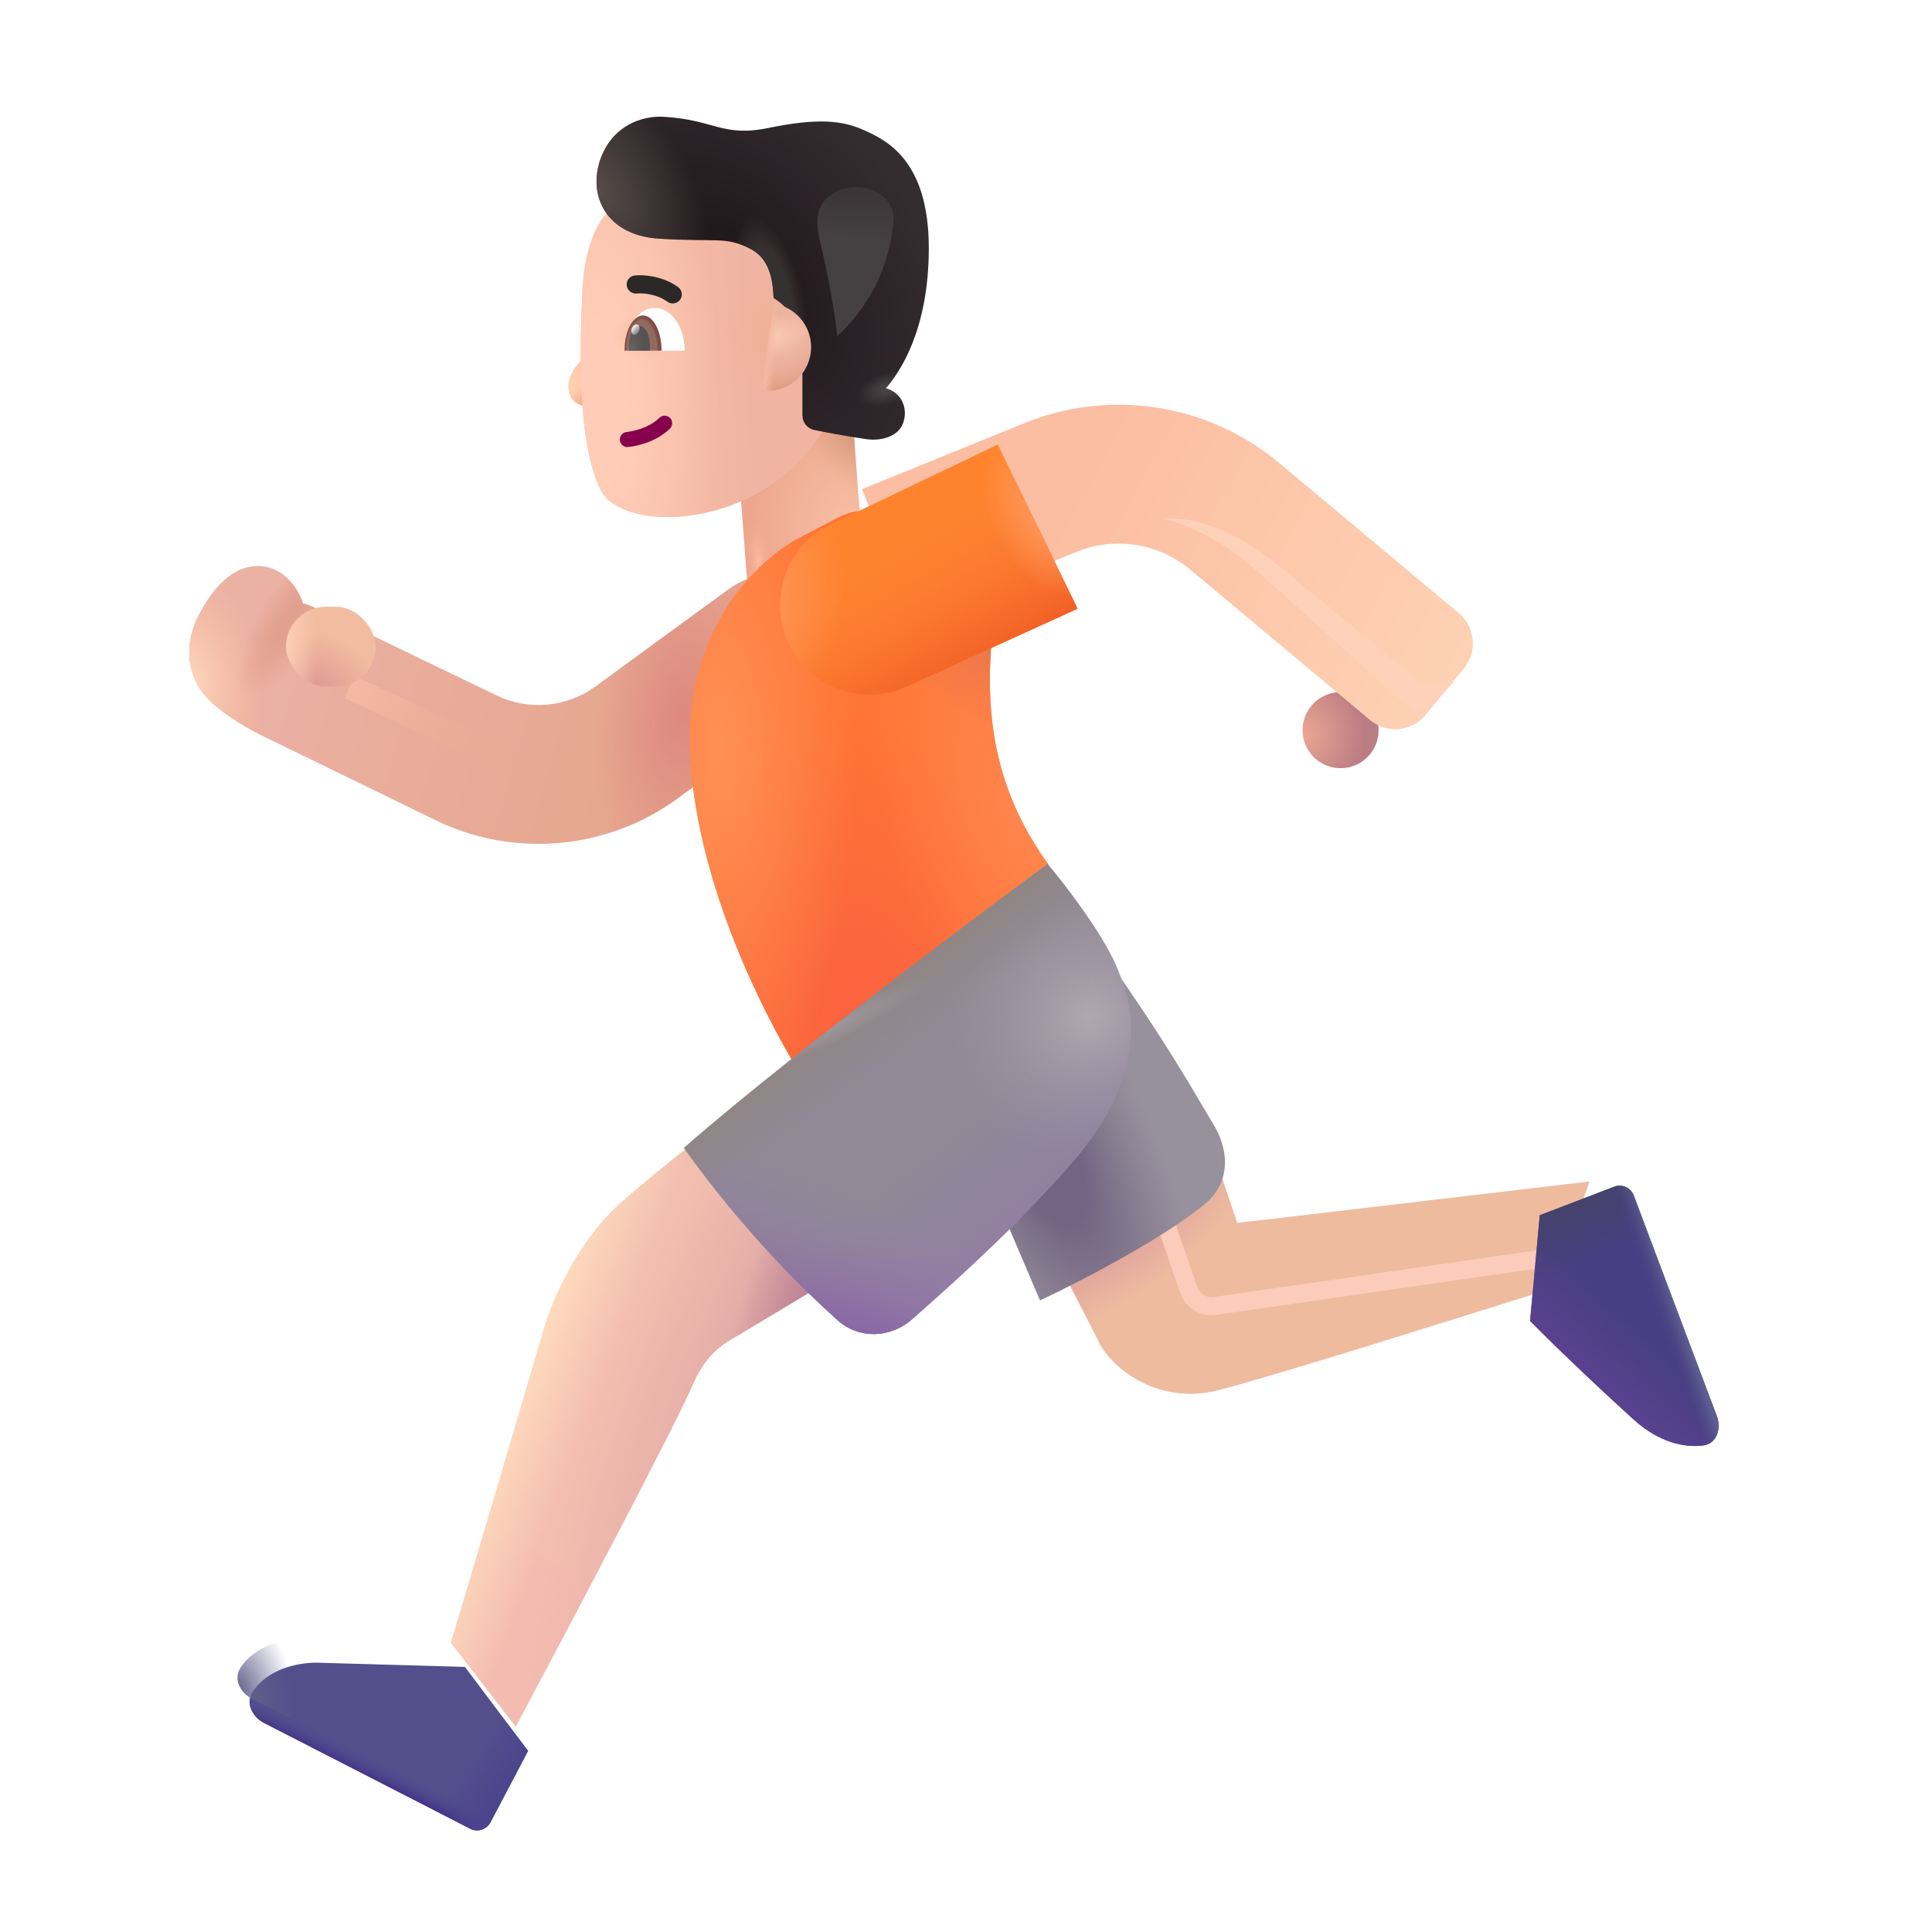 <svg viewBox="0 0 32 32" fill="none" xmlns="http://www.w3.org/2000/svg">
<rect x="12.169" y="6.909" width="1.946" height="3.44" transform="rotate(-4.337 12.169 6.909)" fill="url(#paint0_radial_4002_547)"/>
<rect x="12.169" y="6.909" width="1.946" height="3.44" transform="rotate(-4.337 12.169 6.909)" fill="url(#paint1_radial_4002_547)"/>
<rect x="12.169" y="6.909" width="1.946" height="3.44" transform="rotate(-4.337 12.169 6.909)" fill="url(#paint2_radial_4002_547)"/>
<path d="M9.622 5.979C9.778 5.832 9.859 5.613 9.88 5.522H10.059V6.647C9.845 6.784 9.537 6.762 9.446 6.557C9.368 6.381 9.427 6.163 9.622 5.979Z" fill="url(#paint3_radial_4002_547)"/>
<path d="M9.622 5.979C9.778 5.832 9.859 5.613 9.88 5.522H10.059V6.647C9.845 6.784 9.537 6.762 9.446 6.557C9.368 6.381 9.427 6.163 9.622 5.979Z" fill="url(#paint4_radial_4002_547)"/>
<g filter="url(#filter0_i_4002_547)">
<path d="M9.846 5.015C9.884 4.214 10.144 3.828 10.266 3.715H13.998L14.061 6.878C13.194 9 10.549 9.091 10.154 8.324C9.759 7.556 9.801 5.943 9.846 5.015Z" fill="url(#paint5_linear_4002_547)"/>
<path d="M9.846 5.015C9.884 4.214 10.144 3.828 10.266 3.715H13.998L14.061 6.878C13.194 9 10.549 9.091 10.154 8.324C9.759 7.556 9.801 5.943 9.846 5.015Z" fill="url(#paint6_radial_4002_547)"/>
<path d="M9.846 5.015C9.884 4.214 10.144 3.828 10.266 3.715H13.998L14.061 6.878C13.194 9 10.549 9.091 10.154 8.324C9.759 7.556 9.801 5.943 9.846 5.015Z" fill="url(#paint7_radial_4002_547)"/>
<path d="M9.846 5.015C9.884 4.214 10.144 3.828 10.266 3.715H13.998L14.061 6.878C13.194 9 10.549 9.091 10.154 8.324C9.759 7.556 9.801 5.943 9.846 5.015Z" fill="url(#paint8_radial_4002_547)"/>
</g>
<g filter="url(#filter1_i_4002_547)">
<path d="M9.997 2.663C10.234 2.175 10.703 2.069 10.981 2.084C11.841 2.131 11.958 2.428 12.735 2.268C13.557 2.099 13.962 2.147 14.313 2.307L14.32 2.31C14.667 2.468 15.384 2.793 15.384 4.26C15.384 5.612 14.902 6.325 14.669 6.581L14.714 6.597C14.946 6.681 15.041 6.927 14.958 7.159C14.887 7.356 14.636 7.47 14.321 7.42C13.961 7.364 13.697 7.315 13.489 7.273C13.373 7.25 13.29 7.148 13.29 7.029V5.916C13.29 5.448 12.959 5.168 12.813 5.084C12.798 4.6 12.649 4.377 12.407 4.26C12.006 4.066 11.881 4.162 10.923 4.104C9.958 4.045 9.7 3.272 9.997 2.663Z" fill="url(#paint9_radial_4002_547)"/>
<path d="M9.997 2.663C10.234 2.175 10.703 2.069 10.981 2.084C11.841 2.131 11.958 2.428 12.735 2.268C13.557 2.099 13.962 2.147 14.313 2.307L14.32 2.31C14.667 2.468 15.384 2.793 15.384 4.26C15.384 5.612 14.902 6.325 14.669 6.581L14.714 6.597C14.946 6.681 15.041 6.927 14.958 7.159C14.887 7.356 14.636 7.47 14.321 7.42C13.961 7.364 13.697 7.315 13.489 7.273C13.373 7.25 13.29 7.148 13.29 7.029V5.916C13.29 5.448 12.959 5.168 12.813 5.084C12.798 4.6 12.649 4.377 12.407 4.26C12.006 4.066 11.881 4.162 10.923 4.104C9.958 4.045 9.7 3.272 9.997 2.663Z" fill="url(#paint10_radial_4002_547)"/>
<path d="M9.997 2.663C10.234 2.175 10.703 2.069 10.981 2.084C11.841 2.131 11.958 2.428 12.735 2.268C13.557 2.099 13.962 2.147 14.313 2.307L14.32 2.31C14.667 2.468 15.384 2.793 15.384 4.26C15.384 5.612 14.902 6.325 14.669 6.581L14.714 6.597C14.946 6.681 15.041 6.927 14.958 7.159C14.887 7.356 14.636 7.47 14.321 7.42C13.961 7.364 13.697 7.315 13.489 7.273C13.373 7.25 13.29 7.148 13.29 7.029V5.916C13.29 5.448 12.959 5.168 12.813 5.084C12.798 4.6 12.649 4.377 12.407 4.26C12.006 4.066 11.881 4.162 10.923 4.104C9.958 4.045 9.7 3.272 9.997 2.663Z" fill="url(#paint11_radial_4002_547)"/>
<path d="M9.997 2.663C10.234 2.175 10.703 2.069 10.981 2.084C11.841 2.131 11.958 2.428 12.735 2.268C13.557 2.099 13.962 2.147 14.313 2.307L14.32 2.31C14.667 2.468 15.384 2.793 15.384 4.26C15.384 5.612 14.902 6.325 14.669 6.581L14.714 6.597C14.946 6.681 15.041 6.927 14.958 7.159C14.887 7.356 14.636 7.47 14.321 7.42C13.961 7.364 13.697 7.315 13.489 7.273C13.373 7.25 13.29 7.148 13.29 7.029V5.916C13.29 5.448 12.959 5.168 12.813 5.084C12.798 4.6 12.649 4.377 12.407 4.26C12.006 4.066 11.881 4.162 10.923 4.104C9.958 4.045 9.7 3.272 9.997 2.663Z" fill="url(#paint12_radial_4002_547)"/>
</g>
<path d="M12.617 6.469L12.816 5.03C13.166 5.082 13.434 5.384 13.434 5.748C13.434 6.15 13.109 6.475 12.708 6.475C12.677 6.475 12.647 6.473 12.617 6.469Z" fill="url(#paint13_radial_4002_547)"/>
<path d="M12.617 6.469L12.816 5.03C13.166 5.082 13.434 5.384 13.434 5.748C13.434 6.15 13.109 6.475 12.708 6.475C12.677 6.475 12.647 6.473 12.617 6.469Z" fill="url(#paint14_radial_4002_547)"/>
<path d="M12.617 6.469L12.816 5.03C13.166 5.082 13.434 5.384 13.434 5.748C13.434 6.15 13.109 6.475 12.708 6.475C12.677 6.475 12.647 6.473 12.617 6.469Z" fill="url(#paint15_linear_4002_547)"/>
<path fill-rule="evenodd" clip-rule="evenodd" d="M11.098 6.923C11.146 6.972 11.145 7.051 11.096 7.099C10.858 7.333 10.514 7.393 10.404 7.404C10.335 7.411 10.274 7.361 10.267 7.292C10.26 7.224 10.31 7.162 10.379 7.155C10.472 7.146 10.745 7.094 10.921 6.921C10.97 6.873 11.049 6.873 11.098 6.923Z" fill="#86004C"/>
<g filter="url(#filter2_i_4002_547)">
<path fill-rule="evenodd" clip-rule="evenodd" d="M10.865 4.776C10.764 4.756 10.682 4.757 10.648 4.761C10.566 4.771 10.491 4.713 10.481 4.63C10.47 4.548 10.529 4.473 10.611 4.463C10.682 4.454 10.798 4.457 10.924 4.482C11.051 4.508 11.201 4.559 11.332 4.655C11.399 4.705 11.413 4.798 11.364 4.865C11.314 4.932 11.22 4.946 11.154 4.897C11.069 4.834 10.964 4.796 10.865 4.776Z" fill="#2C2828"/>
</g>
<path d="M10.352 5.809H11.341C11.341 5.417 11.119 5.1 10.846 5.1C10.573 5.1 10.352 5.417 10.352 5.809Z" fill="white"/>
<path d="M10.958 5.809L10.958 5.805C10.958 5.485 10.82 5.225 10.651 5.225C10.482 5.225 10.344 5.485 10.344 5.805L10.344 5.809H10.958Z" fill="url(#paint16_radial_4002_547)"/>
<path d="M10.762 5.809C10.765 5.786 10.766 5.762 10.766 5.737C10.766 5.551 10.688 5.401 10.591 5.401C10.493 5.401 10.415 5.551 10.415 5.737C10.415 5.762 10.416 5.786 10.419 5.809H10.762Z" fill="url(#paint17_radial_4002_547)"/>
<ellipse cx="10.526" cy="5.458" rx="0.064" ry="0.088" transform="rotate(24.61 10.526 5.458)" fill="url(#paint18_linear_4002_547)"/>
<g filter="url(#filter3_ii_4002_547)">
<path d="M3.762 11.881C3.476 11.518 3.469 11.01 3.691 10.588C3.914 10.166 4.238 9.756 4.707 9.776C5.035 9.789 5.305 10.051 5.418 10.395C5.488 10.413 5.557 10.438 5.624 10.471L8.624 11.918C9.156 12.175 9.786 12.118 10.263 11.77L12.486 10.147C12.999 9.773 13.719 9.885 14.093 10.398C14.467 10.912 14.355 11.631 13.842 12.005L11.618 13.628C10.456 14.476 8.921 14.615 7.625 13.99L4.707 12.569C4.461 12.447 3.988 12.169 3.762 11.881Z" fill="url(#paint19_linear_4002_547)"/>
<path d="M3.762 11.881C3.476 11.518 3.469 11.01 3.691 10.588C3.914 10.166 4.238 9.756 4.707 9.776C5.035 9.789 5.305 10.051 5.418 10.395C5.488 10.413 5.557 10.438 5.624 10.471L8.624 11.918C9.156 12.175 9.786 12.118 10.263 11.77L12.486 10.147C12.999 9.773 13.719 9.885 14.093 10.398C14.467 10.912 14.355 11.631 13.842 12.005L11.618 13.628C10.456 14.476 8.921 14.615 7.625 13.99L4.707 12.569C4.461 12.447 3.988 12.169 3.762 11.881Z" fill="url(#paint20_radial_4002_547)"/>
<path d="M3.762 11.881C3.476 11.518 3.469 11.01 3.691 10.588C3.914 10.166 4.238 9.756 4.707 9.776C5.035 9.789 5.305 10.051 5.418 10.395C5.488 10.413 5.557 10.438 5.624 10.471L8.624 11.918C9.156 12.175 9.786 12.118 10.263 11.77L12.486 10.147C12.999 9.773 13.719 9.885 14.093 10.398C14.467 10.912 14.355 11.631 13.842 12.005L11.618 13.628C10.456 14.476 8.921 14.615 7.625 13.99L4.707 12.569C4.461 12.447 3.988 12.169 3.762 11.881Z" fill="url(#paint21_radial_4002_547)"/>
<path d="M3.762 11.881C3.476 11.518 3.469 11.01 3.691 10.588C3.914 10.166 4.238 9.756 4.707 9.776C5.035 9.789 5.305 10.051 5.418 10.395C5.488 10.413 5.557 10.438 5.624 10.471L8.624 11.918C9.156 12.175 9.786 12.118 10.263 11.77L12.486 10.147C12.999 9.773 13.719 9.885 14.093 10.398C14.467 10.912 14.355 11.631 13.842 12.005L11.618 13.628C10.456 14.476 8.921 14.615 7.625 13.99L4.707 12.569C4.461 12.447 3.988 12.169 3.762 11.881Z" fill="url(#paint22_radial_4002_547)"/>
</g>
<path d="M13.136 8.963L13.877 8.573C14.056 8.479 14.26 8.442 14.461 8.467L16.464 10.241C16.234 12.03 16.594 13.248 17.364 14.318L13.11 17.548C11.594 14.912 11.18 12.475 11.555 11.194C11.872 9.965 12.605 9.295 13.136 8.963Z" fill="#FF7534"/>
<path d="M13.136 8.963L13.877 8.573C14.056 8.479 14.26 8.442 14.461 8.467L16.464 10.241C16.234 12.03 16.594 13.248 17.364 14.318L13.11 17.548C11.594 14.912 11.18 12.475 11.555 11.194C11.872 9.965 12.605 9.295 13.136 8.963Z" fill="url(#paint23_radial_4002_547)"/>
<path d="M13.136 8.963L13.877 8.573C14.056 8.479 14.26 8.442 14.461 8.467L16.464 10.241C16.234 12.03 16.594 13.248 17.364 14.318L13.11 17.548C11.594 14.912 11.18 12.475 11.555 11.194C11.872 9.965 12.605 9.295 13.136 8.963Z" fill="url(#paint24_radial_4002_547)"/>
<path d="M13.136 8.963L13.877 8.573C14.056 8.479 14.26 8.442 14.461 8.467L16.464 10.241C16.234 12.03 16.594 13.248 17.364 14.318L13.11 17.548C11.594 14.912 11.18 12.475 11.555 11.194C11.872 9.965 12.605 9.295 13.136 8.963Z" fill="url(#paint25_radial_4002_547)"/>
<path d="M13.136 8.963L13.877 8.573C14.056 8.479 14.26 8.442 14.461 8.467L16.464 10.241C16.234 12.03 16.594 13.248 17.364 14.318L13.11 17.548C11.594 14.912 11.18 12.475 11.555 11.194C11.872 9.965 12.605 9.295 13.136 8.963Z" fill="url(#paint26_radial_4002_547)"/>
<g filter="url(#filter4_f_4002_547)">
<path d="M5.792 11.381L8.854 12.802L8.698 12.924" stroke="url(#paint27_linear_4002_547)" stroke-width="0.4"/>
</g>
<circle cx="22.204" cy="12.094" r="0.63" fill="url(#paint28_radial_4002_547)"/>
<g filter="url(#filter5_i_4002_547)">
<path fill-rule="evenodd" clip-rule="evenodd" d="M19.704 10.226C19.18 9.794 18.461 9.684 17.832 9.94L15.144 11.032L14.278 8.902L16.965 7.809C18.377 7.235 19.989 7.481 21.166 8.45L24.163 10.957C24.436 11.186 24.474 11.593 24.247 11.869L23.612 12.641C23.382 12.92 22.97 12.958 22.693 12.726L19.704 10.226Z" fill="url(#paint29_linear_4002_547)"/>
</g>
<path d="M17.849 10.082L16.526 7.364L13.761 8.686C13.032 9.035 12.717 9.903 13.052 10.638C13.391 11.384 14.271 11.713 15.016 11.373L17.849 10.082Z" fill="#FF832D"/>
<path d="M17.849 10.082L16.526 7.364L13.761 8.686C13.032 9.035 12.717 9.903 13.052 10.638C13.391 11.384 14.271 11.713 15.016 11.373L17.849 10.082Z" fill="url(#paint30_linear_4002_547)"/>
<path d="M17.849 10.082L16.526 7.364L13.761 8.686C13.032 9.035 12.717 9.903 13.052 10.638C13.391 11.384 14.271 11.713 15.016 11.373L17.849 10.082Z" fill="url(#paint31_radial_4002_547)"/>
<path d="M17.849 10.082L16.526 7.364L13.761 8.686C13.032 9.035 12.717 9.903 13.052 10.638C13.391 11.384 14.271 11.713 15.016 11.373L17.849 10.082Z" fill="url(#paint32_radial_4002_547)"/>
<rect x="4.738" y="10.049" width="1.484" height="1.324" rx="0.662" fill="#F2BCA0"/>
<rect x="4.738" y="10.049" width="1.484" height="1.324" rx="0.662" fill="url(#paint33_radial_4002_547)"/>
<rect x="4.738" y="10.049" width="1.484" height="1.324" rx="0.662" fill="url(#paint34_radial_4002_547)"/>
<path d="M9.015 21.99C8.5 23.751 7.558 26.924 7.468 27.209L8.543 28.6C9.402 26.985 11.184 23.613 11.472 22.94C11.714 22.373 12.039 22.229 12.281 22.084L13.621 21.279L11.648 18.807C11.528 18.901 11.054 19.251 10.328 19.881C9.593 20.518 9.159 21.499 9.015 21.99Z" fill="url(#paint35_linear_4002_547)"/>
<path d="M9.015 21.99C8.5 23.751 7.558 26.924 7.468 27.209L8.543 28.6C9.402 26.985 11.184 23.613 11.472 22.94C11.714 22.373 12.039 22.229 12.281 22.084L13.621 21.279L11.648 18.807C11.528 18.901 11.054 19.251 10.328 19.881C9.593 20.518 9.159 21.499 9.015 21.99Z" fill="url(#paint36_linear_4002_547)"/>
<path d="M9.015 21.99C8.5 23.751 7.558 26.924 7.468 27.209L8.543 28.6C9.402 26.985 11.184 23.613 11.472 22.94C11.714 22.373 12.039 22.229 12.281 22.084L13.621 21.279L11.648 18.807C11.528 18.901 11.054 19.251 10.328 19.881C9.593 20.518 9.159 21.499 9.015 21.99Z" fill="url(#paint37_radial_4002_547)"/>
<path d="M9.015 21.99C8.5 23.751 7.558 26.924 7.468 27.209L8.543 28.6C9.402 26.985 11.184 23.613 11.472 22.94C11.714 22.373 12.039 22.229 12.281 22.084L13.621 21.279L11.648 18.807C11.528 18.901 11.054 19.251 10.328 19.881C9.593 20.518 9.159 21.499 9.015 21.99Z" fill="url(#paint38_radial_4002_547)"/>
<g filter="url(#filter6_i_4002_547)">
<path d="M5.039 27.139L7.5 27.209L8.547 28.6L7.924 29.783C7.86 29.904 7.71 29.952 7.588 29.889L4.178 28.14C3.982 28.04 3.861 27.812 3.981 27.627C4.228 27.246 4.721 27.139 5.039 27.139Z" fill="#534E8C"/>
<path d="M5.039 27.139L7.5 27.209L8.547 28.6L7.924 29.783C7.86 29.904 7.71 29.952 7.588 29.889L4.178 28.14C3.982 28.04 3.861 27.812 3.981 27.627C4.228 27.246 4.721 27.139 5.039 27.139Z" fill="url(#paint39_linear_4002_547)"/>
<path d="M5.039 27.139L7.5 27.209L8.547 28.6L7.924 29.783C7.86 29.904 7.71 29.952 7.588 29.889L4.178 28.14C3.982 28.04 3.861 27.812 3.981 27.627C4.228 27.246 4.721 27.139 5.039 27.139Z" fill="url(#paint40_linear_4002_547)"/>
</g>
<path d="M5.039 27.139L7.5 27.209L8.547 28.6L7.924 29.783C7.86 29.904 7.71 29.952 7.588 29.889L4.178 28.14C3.982 28.04 3.861 27.812 3.981 27.627C4.228 27.246 4.721 27.139 5.039 27.139Z" fill="url(#paint41_radial_4002_547)"/>
<g filter="url(#filter7_i_4002_547)">
<path d="M17.937 22.701L17.285 21.424L19.898 19.74L20.242 20.756L26.078 20.069L25.453 21.842C24.031 22.287 20.988 23.25 19.949 23.522C18.875 23.803 18.101 23.088 17.937 22.701Z" fill="#EEBB9F"/>
<path d="M17.937 22.701L17.285 21.424L19.898 19.74L20.242 20.756L26.078 20.069L25.453 21.842C24.031 22.287 20.988 23.25 19.949 23.522C18.875 23.803 18.101 23.088 17.937 22.701Z" fill="url(#paint42_radial_4002_547)"/>
<path d="M17.937 22.701L17.285 21.424L19.898 19.74L20.242 20.756L26.078 20.069L25.453 21.842C24.031 22.287 20.988 23.25 19.949 23.522C18.875 23.803 18.101 23.088 17.937 22.701Z" fill="url(#paint43_radial_4002_547)"/>
</g>
<g filter="url(#filter8_f_4002_547)">
<path d="M19.297 20.225L19.689 21.365C19.751 21.547 19.934 21.658 20.124 21.631L25.885 20.797" stroke="#FCCBB9" stroke-width="0.3"/>
</g>
<path d="M26.737 19.655L25.503 20.128L25.343 21.877C25.648 22.192 26.401 22.917 27.058 23.511C27.485 23.898 27.902 23.978 28.204 23.943C28.433 23.917 28.516 23.668 28.435 23.452L27.06 19.801C27.011 19.671 26.866 19.606 26.737 19.655Z" fill="#473F82"/>
<path d="M26.737 19.655L25.503 20.128L25.343 21.877C25.648 22.192 26.401 22.917 27.058 23.511C27.485 23.898 27.902 23.978 28.204 23.943C28.433 23.917 28.516 23.668 28.435 23.452L27.06 19.801C27.011 19.671 26.866 19.606 26.737 19.655Z" fill="url(#paint44_linear_4002_547)"/>
<path d="M26.737 19.655L25.503 20.128L25.343 21.877C25.648 22.192 26.401 22.917 27.058 23.511C27.485 23.898 27.902 23.978 28.204 23.943C28.433 23.917 28.516 23.668 28.435 23.452L27.06 19.801C27.011 19.671 26.866 19.606 26.737 19.655Z" fill="url(#paint45_linear_4002_547)"/>
<path d="M26.737 19.655L25.503 20.128L25.343 21.877C25.648 22.192 26.401 22.917 27.058 23.511C27.485 23.898 27.902 23.978 28.204 23.943C28.433 23.917 28.516 23.668 28.435 23.452L27.06 19.801C27.011 19.671 26.866 19.606 26.737 19.655Z" fill="url(#paint46_linear_4002_547)"/>
<g filter="url(#filter9_i_4002_547)">
<path d="M17.226 21.639L16.312 19.49L18.105 15.647C19.363 17.401 19.843 18.311 20.086 18.701C20.354 19.134 20.382 19.623 20.023 19.983C19.386 20.551 17.893 21.324 17.226 21.639Z" fill="#97919E"/>
<path d="M17.226 21.639L16.312 19.49L18.105 15.647C19.363 17.401 19.843 18.311 20.086 18.701C20.354 19.134 20.382 19.623 20.023 19.983C19.386 20.551 17.893 21.324 17.226 21.639Z" fill="url(#paint47_radial_4002_547)"/>
</g>
<path d="M17.351 14.311C17.351 14.311 13.226 17.342 11.328 19.014C12.266 20.334 13.255 21.313 13.872 21.867C14.224 22.183 14.748 22.167 15.102 21.855C16.023 21.044 16.881 20.254 17.718 19.303C19.093 17.74 18.765 16.64 18.484 15.99C18.24 15.428 17.627 14.636 17.351 14.311Z" fill="#918996"/>
<path d="M17.351 14.311C17.351 14.311 13.226 17.342 11.328 19.014C12.266 20.334 13.255 21.313 13.872 21.867C14.224 22.183 14.748 22.167 15.102 21.855C16.023 21.044 16.881 20.254 17.718 19.303C19.093 17.74 18.765 16.64 18.484 15.99C18.24 15.428 17.627 14.636 17.351 14.311Z" fill="url(#paint48_radial_4002_547)"/>
<path d="M17.351 14.311C17.351 14.311 13.226 17.342 11.328 19.014C12.266 20.334 13.255 21.313 13.872 21.867C14.224 22.183 14.748 22.167 15.102 21.855C16.023 21.044 16.881 20.254 17.718 19.303C19.093 17.74 18.765 16.64 18.484 15.99C18.24 15.428 17.627 14.636 17.351 14.311Z" fill="url(#paint49_radial_4002_547)"/>
<path d="M17.351 14.311C17.351 14.311 13.226 17.342 11.328 19.014C12.266 20.334 13.255 21.313 13.872 21.867C14.224 22.183 14.748 22.167 15.102 21.855C16.023 21.044 16.881 20.254 17.718 19.303C19.093 17.74 18.765 16.64 18.484 15.99C18.24 15.428 17.627 14.636 17.351 14.311Z" fill="url(#paint50_radial_4002_547)"/>
<path d="M17.351 14.311C17.351 14.311 13.226 17.342 11.328 19.014C12.266 20.334 13.255 21.313 13.872 21.867C14.224 22.183 14.748 22.167 15.102 21.855C16.023 21.044 16.881 20.254 17.718 19.303C19.093 17.74 18.765 16.64 18.484 15.99C18.24 15.428 17.627 14.636 17.351 14.311Z" fill="url(#paint51_linear_4002_547)"/>
<path d="M17.351 14.311C17.351 14.311 13.226 17.342 11.328 19.014C12.266 20.334 13.255 21.313 13.872 21.867C14.224 22.183 14.748 22.167 15.102 21.855C16.023 21.044 16.881 20.254 17.718 19.303C19.093 17.74 18.765 16.64 18.484 15.99C18.24 15.428 17.627 14.636 17.351 14.311Z" fill="url(#paint52_radial_4002_547)"/>
<g filter="url(#filter10_f_4002_547)">
<path d="M13.592 4.043C13.748 4.679 13.839 5.288 13.869 5.564C14.5 4.986 14.739 4.277 14.797 3.692C14.848 3.194 14.222 2.935 13.798 3.202C13.492 3.395 13.506 3.692 13.592 4.043Z" fill="url(#paint53_linear_4002_547)"/>
</g>
<g filter="url(#filter11_f_4002_547)">
<path d="M20.705 9.36C20.142 8.873 19.522 8.646 19.283 8.594C19.987 8.536 20.705 9.005 21.049 9.262L23.517 11.297H24.08L23.517 11.891C22.814 11.251 21.267 9.848 20.705 9.36Z" fill="#FFD1B9"/>
</g>
<defs>
<filter id="filter0_i_4002_547" x="9.618" y="3.515" width="4.443" height="5.249" filterUnits="userSpaceOnUse" color-interpolation-filters="sRGB">
<feFlood flood-opacity="0" result="BackgroundImageFix"/>
<feBlend mode="normal" in="SourceGraphic" in2="BackgroundImageFix" result="shape"/>
<feColorMatrix in="SourceAlpha" type="matrix" values="0 0 0 0 0 0 0 0 0 0 0 0 0 0 0 0 0 0 127 0" result="hardAlpha"/>
<feOffset dx="-0.2" dy="-0.2"/>
<feGaussianBlur stdDeviation="0.5"/>
<feComposite in2="hardAlpha" operator="arithmetic" k2="-1" k3="1"/>
<feColorMatrix type="matrix" values="0 0 0 0 0.914 0 0 0 0 0.612 0 0 0 0 0.545 0 0 0 1 0"/>
<feBlend mode="normal" in2="shape" result="effect1_innerShadow_4002_547"/>
</filter>
<filter id="filter1_i_4002_547" x="9.88" y="1.933" width="5.503" height="5.499" filterUnits="userSpaceOnUse" color-interpolation-filters="sRGB">
<feFlood flood-opacity="0" result="BackgroundImageFix"/>
<feBlend mode="normal" in="SourceGraphic" in2="BackgroundImageFix" result="shape"/>
<feColorMatrix in="SourceAlpha" type="matrix" values="0 0 0 0 0 0 0 0 0 0 0 0 0 0 0 0 0 0 127 0" result="hardAlpha"/>
<feOffset dy="-0.15"/>
<feGaussianBlur stdDeviation="0.15"/>
<feComposite in2="hardAlpha" operator="arithmetic" k2="-1" k3="1"/>
<feColorMatrix type="matrix" values="0 0 0 0 0.149 0 0 0 0 0.102 0 0 0 0 0.11 0 0 0 1 0"/>
<feBlend mode="normal" in2="shape" result="effect1_innerShadow_4002_547"/>
</filter>
<filter id="filter2_i_4002_547" x="10.38" y="4.458" width="1.013" height="0.568" filterUnits="userSpaceOnUse" color-interpolation-filters="sRGB">
<feFlood flood-opacity="0" result="BackgroundImageFix"/>
<feBlend mode="normal" in="SourceGraphic" in2="BackgroundImageFix" result="shape"/>
<feColorMatrix in="SourceAlpha" type="matrix" values="0 0 0 0 0 0 0 0 0 0 0 0 0 0 0 0 0 0 127 0" result="hardAlpha"/>
<feOffset dx="-0.1" dy="0.1"/>
<feGaussianBlur stdDeviation="0.1"/>
<feComposite in2="hardAlpha" operator="arithmetic" k2="-1" k3="1"/>
<feColorMatrix type="matrix" values="0 0 0 0 0.071 0 0 0 0 0.059 0 0 0 0 0.055 0 0 0 1 0"/>
<feBlend mode="normal" in2="shape" result="effect1_innerShadow_4002_547"/>
</filter>
<filter id="filter3_ii_4002_547" x="3.335" y="9.175" width="10.979" height="5.402" filterUnits="userSpaceOnUse" color-interpolation-filters="sRGB">
<feFlood flood-opacity="0" result="BackgroundImageFix"/>
<feBlend mode="normal" in="SourceGraphic" in2="BackgroundImageFix" result="shape"/>
<feColorMatrix in="SourceAlpha" type="matrix" values="0 0 0 0 0 0 0 0 0 0 0 0 0 0 0 0 0 0 127 0" result="hardAlpha"/>
<feOffset dx="-0.2" dy="0.2"/>
<feGaussianBlur stdDeviation="0.25"/>
<feComposite in2="hardAlpha" operator="arithmetic" k2="-1" k3="1"/>
<feColorMatrix type="matrix" values="0 0 0 0 0.871 0 0 0 0 0.655 0 0 0 0 0.545 0 0 0 1 0"/>
<feBlend mode="normal" in2="shape" result="effect1_innerShadow_4002_547"/>
<feColorMatrix in="SourceAlpha" type="matrix" values="0 0 0 0 0 0 0 0 0 0 0 0 0 0 0 0 0 0 127 0" result="hardAlpha"/>
<feOffset dx="-0.2" dy="-0.6"/>
<feGaussianBlur stdDeviation="0.5"/>
<feComposite in2="hardAlpha" operator="arithmetic" k2="-1" k3="1"/>
<feColorMatrix type="matrix" values="0 0 0 0 0.788 0 0 0 0 0.533 0 0 0 0 0.565 0 0 0 1 0"/>
<feBlend mode="normal" in2="effect1_innerShadow_4002_547" result="effect2_innerShadow_4002_547"/>
</filter>
<filter id="filter4_f_4002_547" x="5.507" y="10.999" width="3.929" height="2.283" filterUnits="userSpaceOnUse" color-interpolation-filters="sRGB">
<feFlood flood-opacity="0" result="BackgroundImageFix"/>
<feBlend mode="normal" in="SourceGraphic" in2="BackgroundImageFix" result="shape"/>
<feGaussianBlur stdDeviation="0.1" result="effect1_foregroundBlur_4002_547"/>
</filter>
<filter id="filter5_i_4002_547" x="14.278" y="6.704" width="10.118" height="6.174" filterUnits="userSpaceOnUse" color-interpolation-filters="sRGB">
<feFlood flood-opacity="0" result="BackgroundImageFix"/>
<feBlend mode="normal" in="SourceGraphic" in2="BackgroundImageFix" result="shape"/>
<feColorMatrix in="SourceAlpha" type="matrix" values="0 0 0 0 0 0 0 0 0 0 0 0 0 0 0 0 0 0 127 0" result="hardAlpha"/>
<feOffset dy="-0.8"/>
<feGaussianBlur stdDeviation="0.7"/>
<feComposite in2="hardAlpha" operator="arithmetic" k2="-1" k3="1"/>
<feColorMatrix type="matrix" values="0 0 0 0 0.776 0 0 0 0 0.518 0 0 0 0 0.557 0 0 0 1 0"/>
<feBlend mode="normal" in2="shape" result="effect1_innerShadow_4002_547"/>
</filter>
<filter id="filter6_i_4002_547" x="3.933" y="27.139" width="4.813" height="3.178" filterUnits="userSpaceOnUse" color-interpolation-filters="sRGB">
<feFlood flood-opacity="0" result="BackgroundImageFix"/>
<feBlend mode="normal" in="SourceGraphic" in2="BackgroundImageFix" result="shape"/>
<feColorMatrix in="SourceAlpha" type="matrix" values="0 0 0 0 0 0 0 0 0 0 0 0 0 0 0 0 0 0 127 0" result="hardAlpha"/>
<feOffset dx="0.2" dy="0.4"/>
<feGaussianBlur stdDeviation="0.2"/>
<feComposite in2="hardAlpha" operator="arithmetic" k2="-1" k3="1"/>
<feColorMatrix type="matrix" values="0 0 0 0 0.298 0 0 0 0 0.286 0 0 0 0 0.455 0 0 0 1 0"/>
<feBlend mode="normal" in2="shape" result="effect1_innerShadow_4002_547"/>
</filter>
<filter id="filter7_i_4002_547" x="17.285" y="19.24" width="9.043" height="4.345" filterUnits="userSpaceOnUse" color-interpolation-filters="sRGB">
<feFlood flood-opacity="0" result="BackgroundImageFix"/>
<feBlend mode="normal" in="SourceGraphic" in2="BackgroundImageFix" result="shape"/>
<feColorMatrix in="SourceAlpha" type="matrix" values="0 0 0 0 0 0 0 0 0 0 0 0 0 0 0 0 0 0 127 0" result="hardAlpha"/>
<feOffset dx="0.25" dy="-0.5"/>
<feGaussianBlur stdDeviation="0.5"/>
<feComposite in2="hardAlpha" operator="arithmetic" k2="-1" k3="1"/>
<feColorMatrix type="matrix" values="0 0 0 0 0.741 0 0 0 0 0.506 0 0 0 0 0.576 0 0 0 1 0"/>
<feBlend mode="normal" in2="shape" result="effect1_innerShadow_4002_547"/>
</filter>
<filter id="filter8_f_4002_547" x="18.555" y="19.576" width="7.952" height="2.809" filterUnits="userSpaceOnUse" color-interpolation-filters="sRGB">
<feFlood flood-opacity="0" result="BackgroundImageFix"/>
<feBlend mode="normal" in="SourceGraphic" in2="BackgroundImageFix" result="shape"/>
<feGaussianBlur stdDeviation="0.3" result="effect1_foregroundBlur_4002_547"/>
</filter>
<filter id="filter9_i_4002_547" x="16.312" y="15.547" width="3.978" height="6.092" filterUnits="userSpaceOnUse" color-interpolation-filters="sRGB">
<feFlood flood-opacity="0" result="BackgroundImageFix"/>
<feBlend mode="normal" in="SourceGraphic" in2="BackgroundImageFix" result="shape"/>
<feColorMatrix in="SourceAlpha" type="matrix" values="0 0 0 0 0 0 0 0 0 0 0 0 0 0 0 0 0 0 127 0" result="hardAlpha"/>
<feOffset dy="-0.1"/>
<feGaussianBlur stdDeviation="0.25"/>
<feComposite in2="hardAlpha" operator="arithmetic" k2="-1" k3="1"/>
<feColorMatrix type="matrix" values="0 0 0 0 0.514 0 0 0 0 0.459 0 0 0 0 0.482 0 0 0 1 0"/>
<feBlend mode="normal" in2="shape" result="effect1_innerShadow_4002_547"/>
</filter>
<filter id="filter10_f_4002_547" x="13.039" y="2.595" width="2.262" height="3.469" filterUnits="userSpaceOnUse" color-interpolation-filters="sRGB">
<feFlood flood-opacity="0" result="BackgroundImageFix"/>
<feBlend mode="normal" in="SourceGraphic" in2="BackgroundImageFix" result="shape"/>
<feGaussianBlur stdDeviation="0.25" result="effect1_foregroundBlur_4002_547"/>
</filter>
<filter id="filter11_f_4002_547" x="18.783" y="8.089" width="5.797" height="4.302" filterUnits="userSpaceOnUse" color-interpolation-filters="sRGB">
<feFlood flood-opacity="0" result="BackgroundImageFix"/>
<feBlend mode="normal" in="SourceGraphic" in2="BackgroundImageFix" result="shape"/>
<feGaussianBlur stdDeviation="0.25" result="effect1_foregroundBlur_4002_547"/>
</filter>
<radialGradient id="paint0_radial_4002_547" cx="0" cy="0" r="1" gradientUnits="userSpaceOnUse" gradientTransform="translate(13.877 8.919) rotate(-91.333) scale(2.214 1.599)">
<stop offset="0.116" stop-color="#F5BDA3"/>
<stop offset="1" stop-color="#EDA68D"/>
</radialGradient>
<radialGradient id="paint1_radial_4002_547" cx="0" cy="0" r="1" gradientUnits="userSpaceOnUse" gradientTransform="translate(14.231 7.347) rotate(128.9) scale(0.854 1.156)">
<stop stop-color="#D09475"/>
<stop offset="1" stop-color="#E0A489" stop-opacity="0"/>
</radialGradient>
<radialGradient id="paint2_radial_4002_547" cx="0" cy="0" r="1" gradientUnits="userSpaceOnUse" gradientTransform="translate(12.383 9.322) rotate(-89.272) scale(0.869 0.24)">
<stop stop-color="#FFBAA2"/>
<stop offset="1" stop-color="#F0A48B" stop-opacity="0"/>
</radialGradient>
<radialGradient id="paint3_radial_4002_547" cx="0" cy="0" r="1" gradientUnits="userSpaceOnUse" gradientTransform="translate(9.331 6.416) rotate(28.413) scale(0.542 0.765)">
<stop offset="0.101" stop-color="#FFD4B7"/>
<stop offset="0.684" stop-color="#FFC4A7"/>
</radialGradient>
<radialGradient id="paint4_radial_4002_547" cx="0" cy="0" r="1" gradientUnits="userSpaceOnUse" gradientTransform="translate(9.736 6.734) rotate(-112.383) scale(0.315 0.473)">
<stop stop-color="#F0AA89"/>
<stop offset="1" stop-color="#F0AA89" stop-opacity="0"/>
</radialGradient>
<linearGradient id="paint5_linear_4002_547" x1="12.68" y1="6.456" x2="9.818" y2="6.627" gradientUnits="userSpaceOnUse">
<stop stop-color="#F0B5A2"/>
<stop offset="1" stop-color="#FAC1A8"/>
</linearGradient>
<radialGradient id="paint6_radial_4002_547" cx="0" cy="0" r="1" gradientUnits="userSpaceOnUse" gradientTransform="translate(12.993 5.713) rotate(-176.82) scale(0.845 1.03)">
<stop offset="0.156" stop-color="#EEB298"/>
<stop offset="1" stop-color="#EEB298" stop-opacity="0"/>
</radialGradient>
<radialGradient id="paint7_radial_4002_547" cx="0" cy="0" r="1" gradientUnits="userSpaceOnUse" gradientTransform="translate(10.096 6.901) rotate(-90) scale(5.188 2.016)">
<stop offset="0.219" stop-color="#FFCDB7"/>
<stop offset="1" stop-color="#FFCDB7" stop-opacity="0"/>
</radialGradient>
<radialGradient id="paint8_radial_4002_547" cx="0" cy="0" r="1" gradientUnits="userSpaceOnUse" gradientTransform="translate(10.924 5.76) rotate(90) scale(0.391 0.609)">
<stop offset="0.155" stop-color="#FABFA4"/>
<stop offset="1" stop-color="#FABFA4" stop-opacity="0"/>
</radialGradient>
<radialGradient id="paint9_radial_4002_547" cx="0" cy="0" r="1" gradientUnits="userSpaceOnUse" gradientTransform="translate(12.147 4.758) rotate(-38.984) scale(3.096 4.707)">
<stop offset="0.194" stop-color="#22191D"/>
<stop offset="1" stop-color="#342D30"/>
</radialGradient>
<radialGradient id="paint10_radial_4002_547" cx="0" cy="0" r="1" gradientUnits="userSpaceOnUse" gradientTransform="translate(9.88 3.245) rotate(-36.088) scale(1.485 2.39)">
<stop stop-color="#564C49"/>
<stop offset="1" stop-color="#564C49" stop-opacity="0"/>
</radialGradient>
<radialGradient id="paint11_radial_4002_547" cx="0" cy="0" r="1" gradientUnits="userSpaceOnUse" gradientTransform="translate(14.714 6.588) rotate(164.168) scale(0.544 0.267)">
<stop offset="0.197" stop-color="#464243"/>
<stop offset="1" stop-color="#464243" stop-opacity="0"/>
</radialGradient>
<radialGradient id="paint12_radial_4002_547" cx="0" cy="0" r="1" gradientUnits="userSpaceOnUse" gradientTransform="translate(12.776 5.104) rotate(-13.325) scale(0.915 2.452)">
<stop offset="0.353" stop-color="#363131"/>
<stop offset="0.584" stop-color="#363131" stop-opacity="0"/>
</radialGradient>
<radialGradient id="paint13_radial_4002_547" cx="0" cy="0" r="1" gradientUnits="userSpaceOnUse" gradientTransform="translate(12.768 5.596) rotate(-16.189) scale(0.757 0.369)">
<stop offset="0.17" stop-color="#FAC7B1"/>
<stop offset="1" stop-color="#ECB39E"/>
</radialGradient>
<radialGradient id="paint14_radial_4002_547" cx="0" cy="0" r="1" gradientUnits="userSpaceOnUse" gradientTransform="translate(12.8 5.295) rotate(79.157) scale(1.201 1.252)">
<stop offset="0.556" stop-color="#E7A792" stop-opacity="0"/>
<stop offset="1" stop-color="#DD9A7E"/>
<stop offset="1" stop-color="#E7A792"/>
</radialGradient>
<linearGradient id="paint15_linear_4002_547" x1="12.714" y1="5.665" x2="12.862" y2="5.676" gradientUnits="userSpaceOnUse">
<stop stop-color="#F4B9A2"/>
<stop offset="1" stop-color="#F4BCA5" stop-opacity="0"/>
</linearGradient>
<radialGradient id="paint16_radial_4002_547" cx="0" cy="0" r="1" gradientUnits="userSpaceOnUse" gradientTransform="translate(10.63 5.788) scale(0.273 0.531)">
<stop offset="0.895" stop-color="#916A62"/>
<stop offset="1" stop-color="#824D44"/>
</radialGradient>
<radialGradient id="paint17_radial_4002_547" cx="0" cy="0" r="1" gradientUnits="userSpaceOnUse" gradientTransform="translate(10.461 5.809) scale(0.25 0.541)">
<stop stop-color="#666361"/>
<stop offset="0.812" stop-color="#565352"/>
</radialGradient>
<linearGradient id="paint18_linear_4002_547" x1="10.455" y1="5.419" x2="10.641" y2="5.48" gradientUnits="userSpaceOnUse">
<stop stop-color="white"/>
<stop offset="1" stop-color="white" stop-opacity="0"/>
</linearGradient>
<linearGradient id="paint19_linear_4002_547" x1="4.37" y1="11.427" x2="12.307" y2="13.677" gradientUnits="userSpaceOnUse">
<stop stop-color="#EBB1A3"/>
<stop offset="1" stop-color="#E5A48B"/>
</linearGradient>
<radialGradient id="paint20_radial_4002_547" cx="0" cy="0" r="1" gradientUnits="userSpaceOnUse" gradientTransform="translate(3.535 11.719) rotate(-5.898) scale(1.216 1.954)">
<stop stop-color="#FFD8BE"/>
<stop offset="1" stop-color="#FFC5A1" stop-opacity="0"/>
<stop offset="1" stop-color="#FFD8BE" stop-opacity="0"/>
</radialGradient>
<radialGradient id="paint21_radial_4002_547" cx="0" cy="0" r="1" gradientUnits="userSpaceOnUse" gradientTransform="translate(11.698 12.255) rotate(96.57) scale(2.868 1.441)">
<stop stop-color="#DD887E"/>
<stop offset="1" stop-color="#DD887E" stop-opacity="0"/>
</radialGradient>
<radialGradient id="paint22_radial_4002_547" cx="0" cy="0" r="1" gradientUnits="userSpaceOnUse" gradientTransform="translate(5.167 10.713) rotate(121.607) scale(1.431 0.501)">
<stop offset="0.258" stop-color="#E1A18E"/>
<stop offset="1" stop-color="#E1A18E" stop-opacity="0"/>
</radialGradient>
<radialGradient id="paint23_radial_4002_547" cx="0" cy="0" r="1" gradientUnits="userSpaceOnUse" gradientTransform="translate(14.394 16.99) rotate(-103.261) scale(5.33 3.384)">
<stop offset="0.175" stop-color="#FB643E"/>
<stop offset="1" stop-color="#FB643E" stop-opacity="0"/>
</radialGradient>
<radialGradient id="paint24_radial_4002_547" cx="0" cy="0" r="1" gradientUnits="userSpaceOnUse" gradientTransform="translate(11.891 12.397) rotate(88.775) scale(5.845 2.29)">
<stop stop-color="#FF9056"/>
<stop offset="1" stop-color="#FF9056" stop-opacity="0"/>
</radialGradient>
<radialGradient id="paint25_radial_4002_547" cx="0" cy="0" r="1" gradientUnits="userSpaceOnUse" gradientTransform="translate(17.109 13.397) rotate(163.369) scale(2.511 5.077)">
<stop stop-color="#FF8750"/>
<stop offset="1" stop-color="#FF8750" stop-opacity="0"/>
</radialGradient>
<radialGradient id="paint26_radial_4002_547" cx="0" cy="0" r="1" gradientUnits="userSpaceOnUse" gradientTransform="translate(16.672 10.334) rotate(115.145) scale(1.692 2.058)">
<stop offset="0.296" stop-color="#EB784B"/>
<stop offset="1" stop-color="#EB784B" stop-opacity="0"/>
</radialGradient>
<linearGradient id="paint27_linear_4002_547" x1="5.604" y1="11.486" x2="8.542" y2="13.111" gradientUnits="userSpaceOnUse">
<stop stop-color="#F6BBA5"/>
<stop offset="1" stop-color="#E2A789" stop-opacity="0"/>
<stop offset="1" stop-color="#F6BBA5" stop-opacity="0"/>
</linearGradient>
<radialGradient id="paint28_radial_4002_547" cx="0" cy="0" r="1" gradientUnits="userSpaceOnUse" gradientTransform="translate(21.574 12.178) rotate(24.692) scale(1.122 1.178)">
<stop stop-color="#ECA693"/>
<stop offset="0.906" stop-color="#BB7D84"/>
</radialGradient>
<linearGradient id="paint29_linear_4002_547" x1="17.817" y1="8.877" x2="25.325" y2="12.878" gradientUnits="userSpaceOnUse">
<stop stop-color="#FBBEA2"/>
<stop offset="1" stop-color="#FFD5B7"/>
</linearGradient>
<linearGradient id="paint30_linear_4002_547" x1="16.516" y1="11.022" x2="15.109" y2="8.584" gradientUnits="userSpaceOnUse">
<stop stop-color="#F05C24"/>
<stop offset="1" stop-color="#FF813D" stop-opacity="0"/>
</linearGradient>
<radialGradient id="paint31_radial_4002_547" cx="0" cy="0" r="1" gradientUnits="userSpaceOnUse" gradientTransform="translate(12.672 9.99) rotate(8.326) scale(1.295 2.187)">
<stop stop-color="#FF9459"/>
<stop offset="1" stop-color="#FF9459" stop-opacity="0"/>
</radialGradient>
<radialGradient id="paint32_radial_4002_547" cx="0" cy="0" r="1" gradientUnits="userSpaceOnUse" gradientTransform="translate(17.359 8.475) rotate(154.259) scale(0.971 1.518)">
<stop offset="0.164" stop-color="#FF985A"/>
<stop offset="1" stop-color="#FF985A" stop-opacity="0"/>
</radialGradient>
<radialGradient id="paint33_radial_4002_547" cx="0" cy="0" r="1" gradientUnits="userSpaceOnUse" gradientTransform="translate(5.276 11.373) rotate(-59.662) scale(0.866 1.224)">
<stop stop-color="#DF9B93"/>
<stop offset="1" stop-color="#DF9B93" stop-opacity="0"/>
</radialGradient>
<radialGradient id="paint34_radial_4002_547" cx="0" cy="0" r="1" gradientUnits="userSpaceOnUse" gradientTransform="translate(4.717 10.711) scale(0.559 1.248)">
<stop stop-color="#FFCFB6"/>
<stop offset="1" stop-color="#FFCFB6" stop-opacity="0"/>
</radialGradient>
<linearGradient id="paint35_linear_4002_547" x1="12.453" y1="20.084" x2="9.078" y2="28.209" gradientUnits="userSpaceOnUse">
<stop stop-color="#F2BEAE"/>
<stop offset="1" stop-color="#F4BCB0"/>
</linearGradient>
<linearGradient id="paint36_linear_4002_547" x1="7.845" y1="24.749" x2="9.12" y2="25.231" gradientUnits="userSpaceOnUse">
<stop stop-color="#FFDDBE"/>
<stop offset="1" stop-color="#FFDDBE" stop-opacity="0"/>
</linearGradient>
<radialGradient id="paint37_radial_4002_547" cx="0" cy="0" r="1" gradientUnits="userSpaceOnUse" gradientTransform="translate(14.084 21.164) rotate(116.48) scale(10.436 3.038)">
<stop offset="0.183" stop-color="#DCA5A4"/>
<stop offset="1" stop-color="#DCA5A4" stop-opacity="0"/>
</radialGradient>
<radialGradient id="paint38_radial_4002_547" cx="0" cy="0" r="1" gradientUnits="userSpaceOnUse" gradientTransform="translate(13.621 21.26) rotate(108.122) scale(4.94 1.238)">
<stop offset="0.173" stop-color="#BE8394"/>
<stop offset="1" stop-color="#BE8394" stop-opacity="0"/>
</radialGradient>
<linearGradient id="paint39_linear_4002_547" x1="5.898" y1="29.045" x2="6.054" y2="28.733" gradientUnits="userSpaceOnUse">
<stop stop-color="#443088"/>
<stop offset="1" stop-color="#534F8C" stop-opacity="0"/>
</linearGradient>
<linearGradient id="paint40_linear_4002_547" x1="8.14" y1="29.444" x2="7.484" y2="29.006" gradientUnits="userSpaceOnUse">
<stop stop-color="#4C438D"/>
<stop offset="1" stop-color="#4C438D" stop-opacity="0"/>
</linearGradient>
<radialGradient id="paint41_radial_4002_547" cx="0" cy="0" r="1" gradientUnits="userSpaceOnUse" gradientTransform="translate(3.933 27.99) rotate(-18.358) scale(0.943 1.565)">
<stop stop-color="#64628C"/>
<stop offset="1" stop-color="#64628C" stop-opacity="0"/>
</radialGradient>
<radialGradient id="paint42_radial_4002_547" cx="0" cy="0" r="1" gradientUnits="userSpaceOnUse" gradientTransform="translate(19.901 19.962) rotate(71.565) scale(1.705 1.023)">
<stop stop-color="#EEBA9F"/>
<stop offset="1" stop-color="#EEBA9F" stop-opacity="0"/>
</radialGradient>
<radialGradient id="paint43_radial_4002_547" cx="0" cy="0" r="1" gradientUnits="userSpaceOnUse" gradientTransform="translate(17.87 20.855) rotate(57.995) scale(1.327 3.034)">
<stop stop-color="#D6949B"/>
<stop offset="1" stop-color="#D6949B" stop-opacity="0"/>
</radialGradient>
<linearGradient id="paint44_linear_4002_547" x1="26.14" y1="19.639" x2="26.64" y2="20.803" gradientUnits="userSpaceOnUse">
<stop offset="0.024" stop-color="#444367"/>
<stop offset="1" stop-color="#444367" stop-opacity="0"/>
</linearGradient>
<linearGradient id="paint45_linear_4002_547" x1="26.14" y1="22.6" x2="26.904" y2="21.795" gradientUnits="userSpaceOnUse">
<stop stop-color="#5A418F"/>
<stop offset="1" stop-color="#5A418F" stop-opacity="0"/>
</linearGradient>
<linearGradient id="paint46_linear_4002_547" x1="27.922" y1="21.881" x2="27.515" y2="22.022" gradientUnits="userSpaceOnUse">
<stop offset="0.213" stop-color="#5E5D8F"/>
<stop offset="1" stop-color="#484083" stop-opacity="0"/>
</linearGradient>
<radialGradient id="paint47_radial_4002_547" cx="0" cy="0" r="1" gradientUnits="userSpaceOnUse" gradientTransform="translate(17.015 18.803) rotate(62.835) scale(5.339 1.912)">
<stop offset="0.329" stop-color="#746484"/>
<stop offset="1" stop-color="#827483" stop-opacity="0"/>
</radialGradient>
<radialGradient id="paint48_radial_4002_547" cx="0" cy="0" r="1" gradientUnits="userSpaceOnUse" gradientTransform="translate(13.922 17.022) rotate(51.34) scale(4.602 17.515)">
<stop offset="0.554" stop-color="#917EA3" stop-opacity="0"/>
<stop offset="1" stop-color="#917EA3"/>
</radialGradient>
<radialGradient id="paint49_radial_4002_547" cx="0" cy="0" r="1" gradientUnits="userSpaceOnUse" gradientTransform="translate(14.536 22.502) rotate(-65.12) scale(2.404 7.997)">
<stop stop-color="#885FA7"/>
<stop offset="1" stop-color="#9583A6" stop-opacity="0"/>
</radialGradient>
<radialGradient id="paint50_radial_4002_547" cx="0" cy="0" r="1" gradientUnits="userSpaceOnUse" gradientTransform="translate(18.044 16.844) rotate(146.503) scale(2.464 2.343)">
<stop stop-color="#AFA8B2"/>
<stop offset="1" stop-color="#9B92A1" stop-opacity="0"/>
</radialGradient>
<linearGradient id="paint51_linear_4002_547" x1="13.172" y1="17.272" x2="13.859" y2="18.204" gradientUnits="userSpaceOnUse">
<stop stop-color="#908582"/>
<stop offset="1" stop-color="#908582" stop-opacity="0"/>
</linearGradient>
<radialGradient id="paint52_radial_4002_547" cx="0" cy="0" r="1" gradientUnits="userSpaceOnUse" gradientTransform="translate(13.515 17.131) rotate(-25.427) scale(2.111 0.265)">
<stop offset="0.207" stop-color="#9C959A"/>
<stop offset="1" stop-color="#9C959A" stop-opacity="0"/>
</radialGradient>
<linearGradient id="paint53_linear_4002_547" x1="13.993" y1="5.197" x2="14.437" y2="2.297" gradientUnits="userSpaceOnUse">
<stop offset="0.421" stop-color="#454143"/>
<stop offset="1" stop-color="#454143" stop-opacity="0"/>
</linearGradient>
</defs>
</svg>
